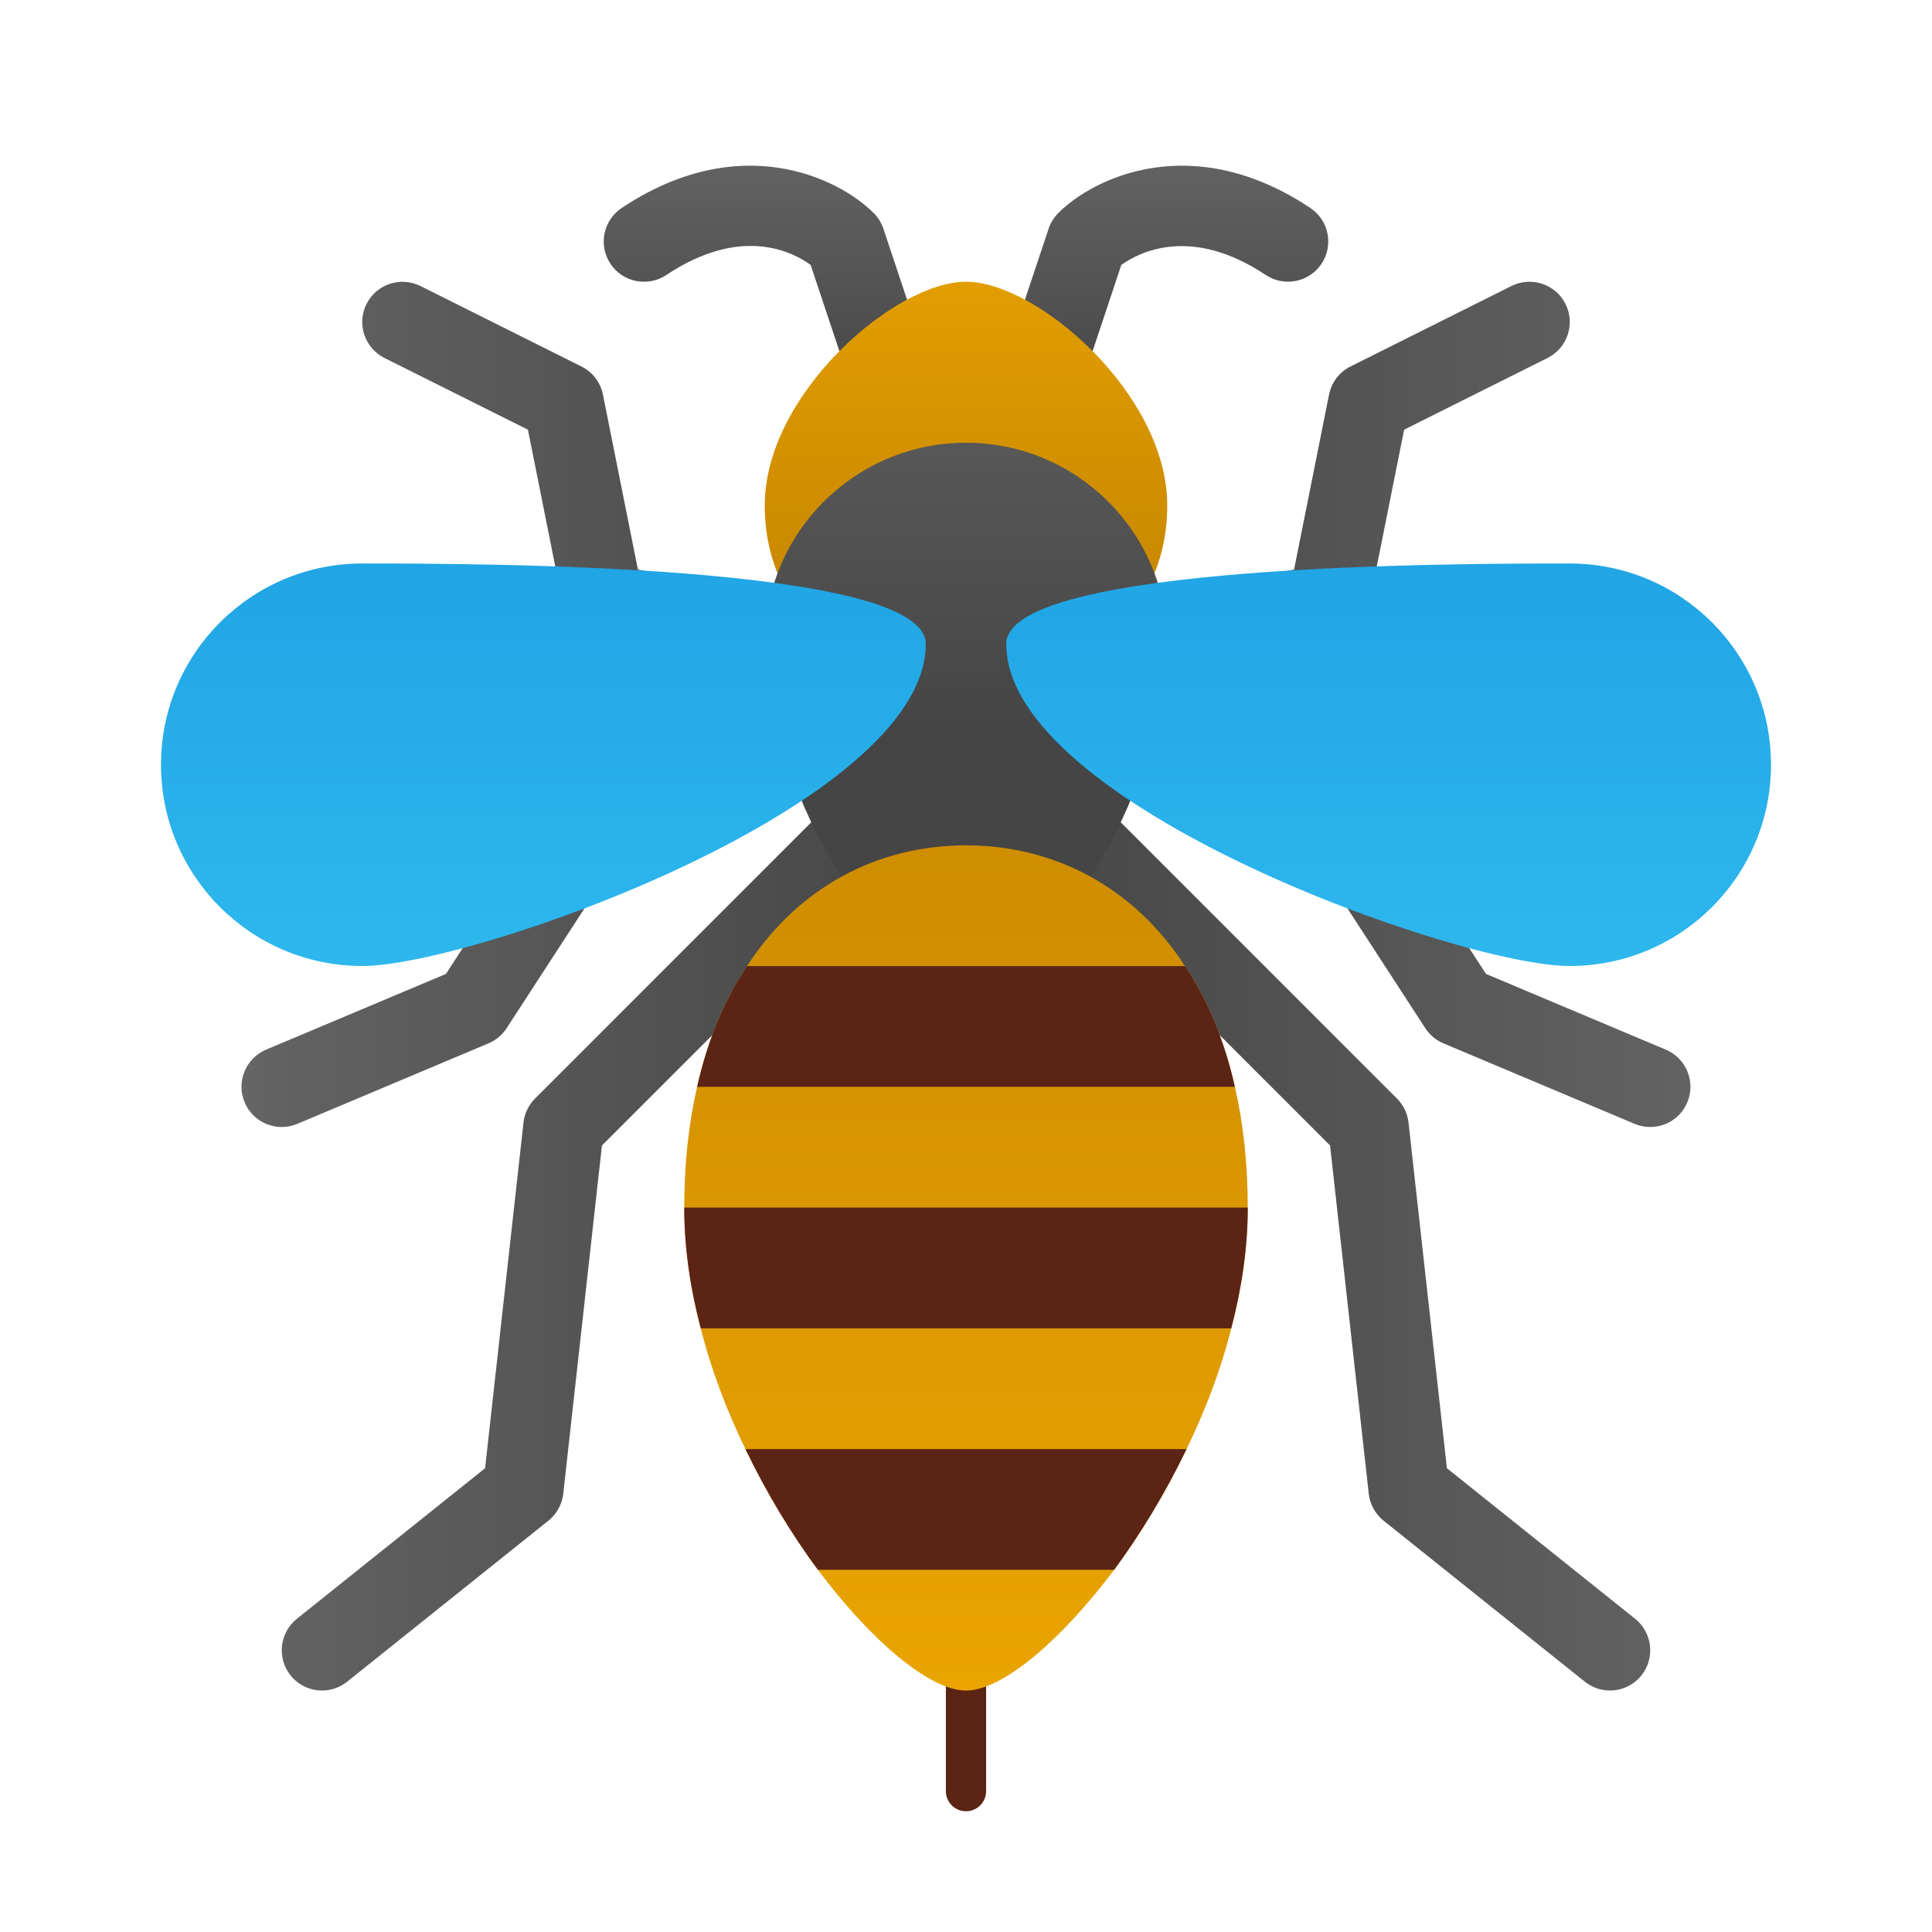 <svg xmlns="http://www.w3.org/2000/svg" viewBox="0 0 48 48"><linearGradient id="2q6M~MRGvLJDWymwGWlW~a" x1="25.029" x2="44.082" y1="22.501" y2="22.501" gradientUnits="userSpaceOnUse"><stop offset=".002" stop-color="#454545"/><stop offset=".013" stop-color="#464646"/><stop offset=".875" stop-color="#626262"/><stop offset="1" stop-color="#6d6d6d"/></linearGradient><path fill="url(#2q6M~MRGvLJDWymwGWlW~a)" d="M41,28c-0.13,0-0.262-0.025-0.388-0.078l-4.75-2c-0.185-0.078-0.342-0.209-0.451-0.377	l-3.046-4.687l-6.64-1.896c-0.531-0.152-0.839-0.706-0.688-1.236c0.152-0.532,0.711-0.833,1.236-0.688l7,2	c0.232,0.066,0.433,0.215,0.564,0.417l3.082,4.742l4.467,1.881c0.51,0.215,0.748,0.801,0.534,1.31C41.761,27.771,41.39,28,41,28z"/><linearGradient id="2q6M~MRGvLJDWymwGWlW~b" x1="25.029" x2="44.082" y1="30.5" y2="30.5" gradientUnits="userSpaceOnUse"><stop offset=".002" stop-color="#454545"/><stop offset=".013" stop-color="#464646"/><stop offset=".875" stop-color="#626262"/><stop offset="1" stop-color="#6d6d6d"/></linearGradient><path fill="url(#2q6M~MRGvLJDWymwGWlW~b)" d="M39.999,42c-0.219,0-0.439-0.071-0.624-0.219l-5-4c-0.207-0.166-0.34-0.407-0.369-0.671	l-0.961-8.651l-7.752-7.752c-0.391-0.391-0.391-1.023,0-1.414s1.023-0.391,1.414,0l8,8c0.16,0.16,0.262,0.371,0.287,0.597	l0.954,8.588l4.677,3.741c0.431,0.346,0.501,0.975,0.156,1.406C40.583,41.871,40.293,42,39.999,42z"/><linearGradient id="2q6M~MRGvLJDWymwGWlW~c" x1="23.309" x2="4.509" y1="22.501" y2="22.501" gradientUnits="userSpaceOnUse"><stop offset=".002" stop-color="#454545"/><stop offset=".013" stop-color="#464646"/><stop offset=".875" stop-color="#626262"/><stop offset="1" stop-color="#6d6d6d"/></linearGradient><path fill="url(#2q6M~MRGvLJDWymwGWlW~c)" d="M7,28c-0.39,0-0.761-0.229-0.922-0.612c-0.214-0.509,0.024-1.095,0.534-1.31l4.467-1.881	l3.082-4.742c0.132-0.202,0.332-0.351,0.564-0.417l7-2c0.527-0.145,1.084,0.155,1.236,0.688c0.151,0.53-0.156,1.084-0.688,1.236	l-6.64,1.896l-3.046,4.687c-0.109,0.168-0.267,0.299-0.451,0.377l-4.75,2C7.262,27.975,7.13,28,7,28z"/><linearGradient id="2q6M~MRGvLJDWymwGWlW~d" x1="23.309" x2="4.509" y1="30.5" y2="30.5" gradientUnits="userSpaceOnUse"><stop offset=".002" stop-color="#454545"/><stop offset=".013" stop-color="#464646"/><stop offset=".875" stop-color="#626262"/><stop offset="1" stop-color="#6d6d6d"/></linearGradient><path fill="url(#2q6M~MRGvLJDWymwGWlW~d)" d="M8.001,42c-0.294,0-0.584-0.128-0.782-0.375c-0.345-0.432-0.274-1.061,0.156-1.406	l4.677-3.741l0.954-8.588c0.025-0.226,0.127-0.437,0.287-0.597l8-8c0.391-0.391,1.023-0.391,1.414,0s0.391,1.023,0,1.414	l-7.752,7.752l-0.961,8.651c-0.029,0.264-0.162,0.505-0.369,0.671l-5,4C8.44,41.929,8.22,42,8.001,42z"/><linearGradient id="2q6M~MRGvLJDWymwGWlW~e" x1="19" x2="19" y1="9.971" y2="3.195" gradientUnits="userSpaceOnUse"><stop offset=".002" stop-color="#454545"/><stop offset=".013" stop-color="#464646"/><stop offset=".875" stop-color="#626262"/><stop offset="1" stop-color="#6d6d6d"/></linearGradient><path fill="url(#2q6M~MRGvLJDWymwGWlW~e)" d="M22,10c-0.419,0-0.809-0.265-0.948-0.684L20.14,6.582c-0.436-0.32-1.719-0.994-3.585,0.25	c-0.461,0.305-1.082,0.182-1.387-0.277c-0.307-0.46-0.183-1.08,0.277-1.387c2.912-1.942,5.37-0.767,6.262,0.125	c0.109,0.109,0.192,0.243,0.241,0.391l1,3c0.175,0.524-0.108,1.091-0.632,1.265C22.211,9.983,22.104,10,22,10z"/><linearGradient id="2q6M~MRGvLJDWymwGWlW~f" x1="29" x2="29" y1="9.971" y2="3.195" gradientUnits="userSpaceOnUse"><stop offset=".002" stop-color="#454545"/><stop offset=".013" stop-color="#464646"/><stop offset=".875" stop-color="#626262"/><stop offset="1" stop-color="#6d6d6d"/></linearGradient><path fill="url(#2q6M~MRGvLJDWymwGWlW~f)" d="M26,10c-0.104,0-0.211-0.017-0.316-0.052c-0.523-0.174-0.807-0.74-0.632-1.265l1-3	c0.049-0.147,0.132-0.281,0.241-0.391c0.893-0.892,3.35-2.064,6.262-0.125c0.46,0.307,0.584,0.927,0.277,1.387	c-0.306,0.459-0.927,0.582-1.387,0.277c-1.863-1.243-3.159-0.556-3.586-0.249l-0.911,2.733C26.809,9.735,26.419,10,26,10z"/><linearGradient id="2q6M~MRGvLJDWymwGWlW~g" x1="23.309" x2="4.509" y1="12" y2="12" gradientUnits="userSpaceOnUse"><stop offset=".002" stop-color="#454545"/><stop offset=".013" stop-color="#464646"/><stop offset=".875" stop-color="#626262"/><stop offset="1" stop-color="#6d6d6d"/></linearGradient><path fill="url(#2q6M~MRGvLJDWymwGWlW~g)" d="M20.001,17c-0.065,0-0.131-0.006-0.197-0.02l-5-1c-0.396-0.079-0.705-0.389-0.784-0.784	l-0.904-4.521L9.553,8.895C9.059,8.647,8.858,8.047,9.105,7.553c0.248-0.494,0.848-0.692,1.342-0.447l4,2	c0.276,0.138,0.473,0.396,0.533,0.698l0.869,4.347l4.347,0.869c0.541,0.108,0.893,0.635,0.784,1.177	C20.886,16.672,20.468,17,20.001,17z"/><linearGradient id="2q6M~MRGvLJDWymwGWlW~h" x1="25.029" x2="44.082" y1="12" y2="12" gradientUnits="userSpaceOnUse"><stop offset=".002" stop-color="#454545"/><stop offset=".013" stop-color="#464646"/><stop offset=".875" stop-color="#626262"/><stop offset="1" stop-color="#6d6d6d"/></linearGradient><path fill="url(#2q6M~MRGvLJDWymwGWlW~h)" d="M27.999,17c-0.467,0-0.885-0.328-0.979-0.804c-0.108-0.542,0.243-1.068,0.784-1.177	l4.347-0.869l0.869-4.347c0.061-0.303,0.257-0.561,0.533-0.698l4-2c0.494-0.245,1.094-0.047,1.342,0.447	c0.247,0.494,0.047,1.095-0.447,1.342l-3.563,1.781l-0.904,4.521c-0.079,0.396-0.389,0.705-0.784,0.784l-5,1	C28.13,16.994,28.063,17,27.999,17z"/><linearGradient id="2q6M~MRGvLJDWymwGWlW~i" x1="24" x2="24" y1="4.059" y2="16.569" gradientUnits="userSpaceOnUse"><stop offset="0" stop-color="#eba600"/><stop offset="1" stop-color="#c28200"/></linearGradient><path fill="url(#2q6M~MRGvLJDWymwGWlW~i)" d="M29,12.556c0-2.762-3.232-5.557-5-5.557s-5,2.795-5,5.557S21.239,17,24,17	S29,15.317,29,12.556z"/><linearGradient id="2q6M~MRGvLJDWymwGWlW~j" x1="24" x2="24" y1="17.868" y2="5.339" gradientUnits="userSpaceOnUse"><stop offset=".002" stop-color="#454545"/><stop offset=".013" stop-color="#464646"/><stop offset=".875" stop-color="#626262"/><stop offset="1" stop-color="#6d6d6d"/></linearGradient><path fill="url(#2q6M~MRGvLJDWymwGWlW~j)" d="M29,16c0-2.761-2.239-5-5-5s-5,2.239-5,5s2.239,8,5,8S29,18.761,29,16z"/><path fill="#5c2415" d="M24,45c-0.276,0-0.5-0.224-0.5-0.5v-3.498c0-0.276,0.224-0.5,0.5-0.5s0.5,0.224,0.5,0.5V44.5	C24.5,44.776,24.276,45,24,45z"/><linearGradient id="2q6M~MRGvLJDWymwGWlW~k" x1="24" x2="24" y1="43.708" y2="11.01" gradientUnits="userSpaceOnUse"><stop offset="0" stop-color="#eba600"/><stop offset="1" stop-color="#c28200"/></linearGradient><path fill="url(#2q6M~MRGvLJDWymwGWlW~k)" d="M31,30.002c0,1-0.15,2.01-0.41,3c-0.26,1.04-0.65,2.05-1.11,3c-0.53,1.1-1.15,2.12-1.8,3	c-1.36,1.81-2.8,3-3.68,3s-2.32-1.19-3.68-3c-0.65-0.88-1.27-1.9-1.8-3c-0.46-0.95-0.85-1.96-1.11-3c-0.26-0.99-0.41-2-0.41-3	c0-1.09,0.11-2.09,0.32-3c0.26-1.16,0.68-2.16,1.24-3c1.27-1.96,3.24-3,5.44-3s4.17,1.04,5.44,3c0.56,0.84,0.98,1.84,1.24,3	C30.89,27.912,31,28.912,31,30.002z"/><path fill="#5c2415" d="M30.68,27.002H17.32c0.26-1.16,0.68-2.16,1.24-3h10.88C30,24.842,30.42,25.842,30.68,27.002z"/><path fill="#5c2415" d="M31,30.002c0,1-0.15,2.01-0.41,3H17.41c-0.26-0.99-0.41-2-0.41-3H31z"/><path fill="#5c2415" d="M29.48,36.002c-0.53,1.1-1.15,2.12-1.8,3h-7.36c-0.65-0.88-1.27-1.9-1.8-3H29.48z"/><linearGradient id="2q6M~MRGvLJDWymwGWlW~l" x1="13.5" x2="13.5" y1="26.778" y2="12.423" gradientUnits="userSpaceOnUse"><stop offset="0" stop-color="#32bdef"/><stop offset="1" stop-color="#1ea2e4"/></linearGradient><path fill="url(#2q6M~MRGvLJDWymwGWlW~l)" d="M23,16c0-2-11.239-2-14-2s-5,2.239-5,5s2.239,5,5,5S23,20,23,16z"/><linearGradient id="2q6M~MRGvLJDWymwGWlW~m" x1="-7.5" x2="-7.5" y1="26.778" y2="12.423" gradientTransform="matrix(-1 0 0 1 27 0)" gradientUnits="userSpaceOnUse"><stop offset="0" stop-color="#32bdef"/><stop offset="1" stop-color="#1ea2e4"/></linearGradient><path fill="url(#2q6M~MRGvLJDWymwGWlW~m)" d="M25,16c0-2,11.239-2,14-2s5,2.239,5,5s-2.239,5-5,5S25,20,25,16z"/></svg>